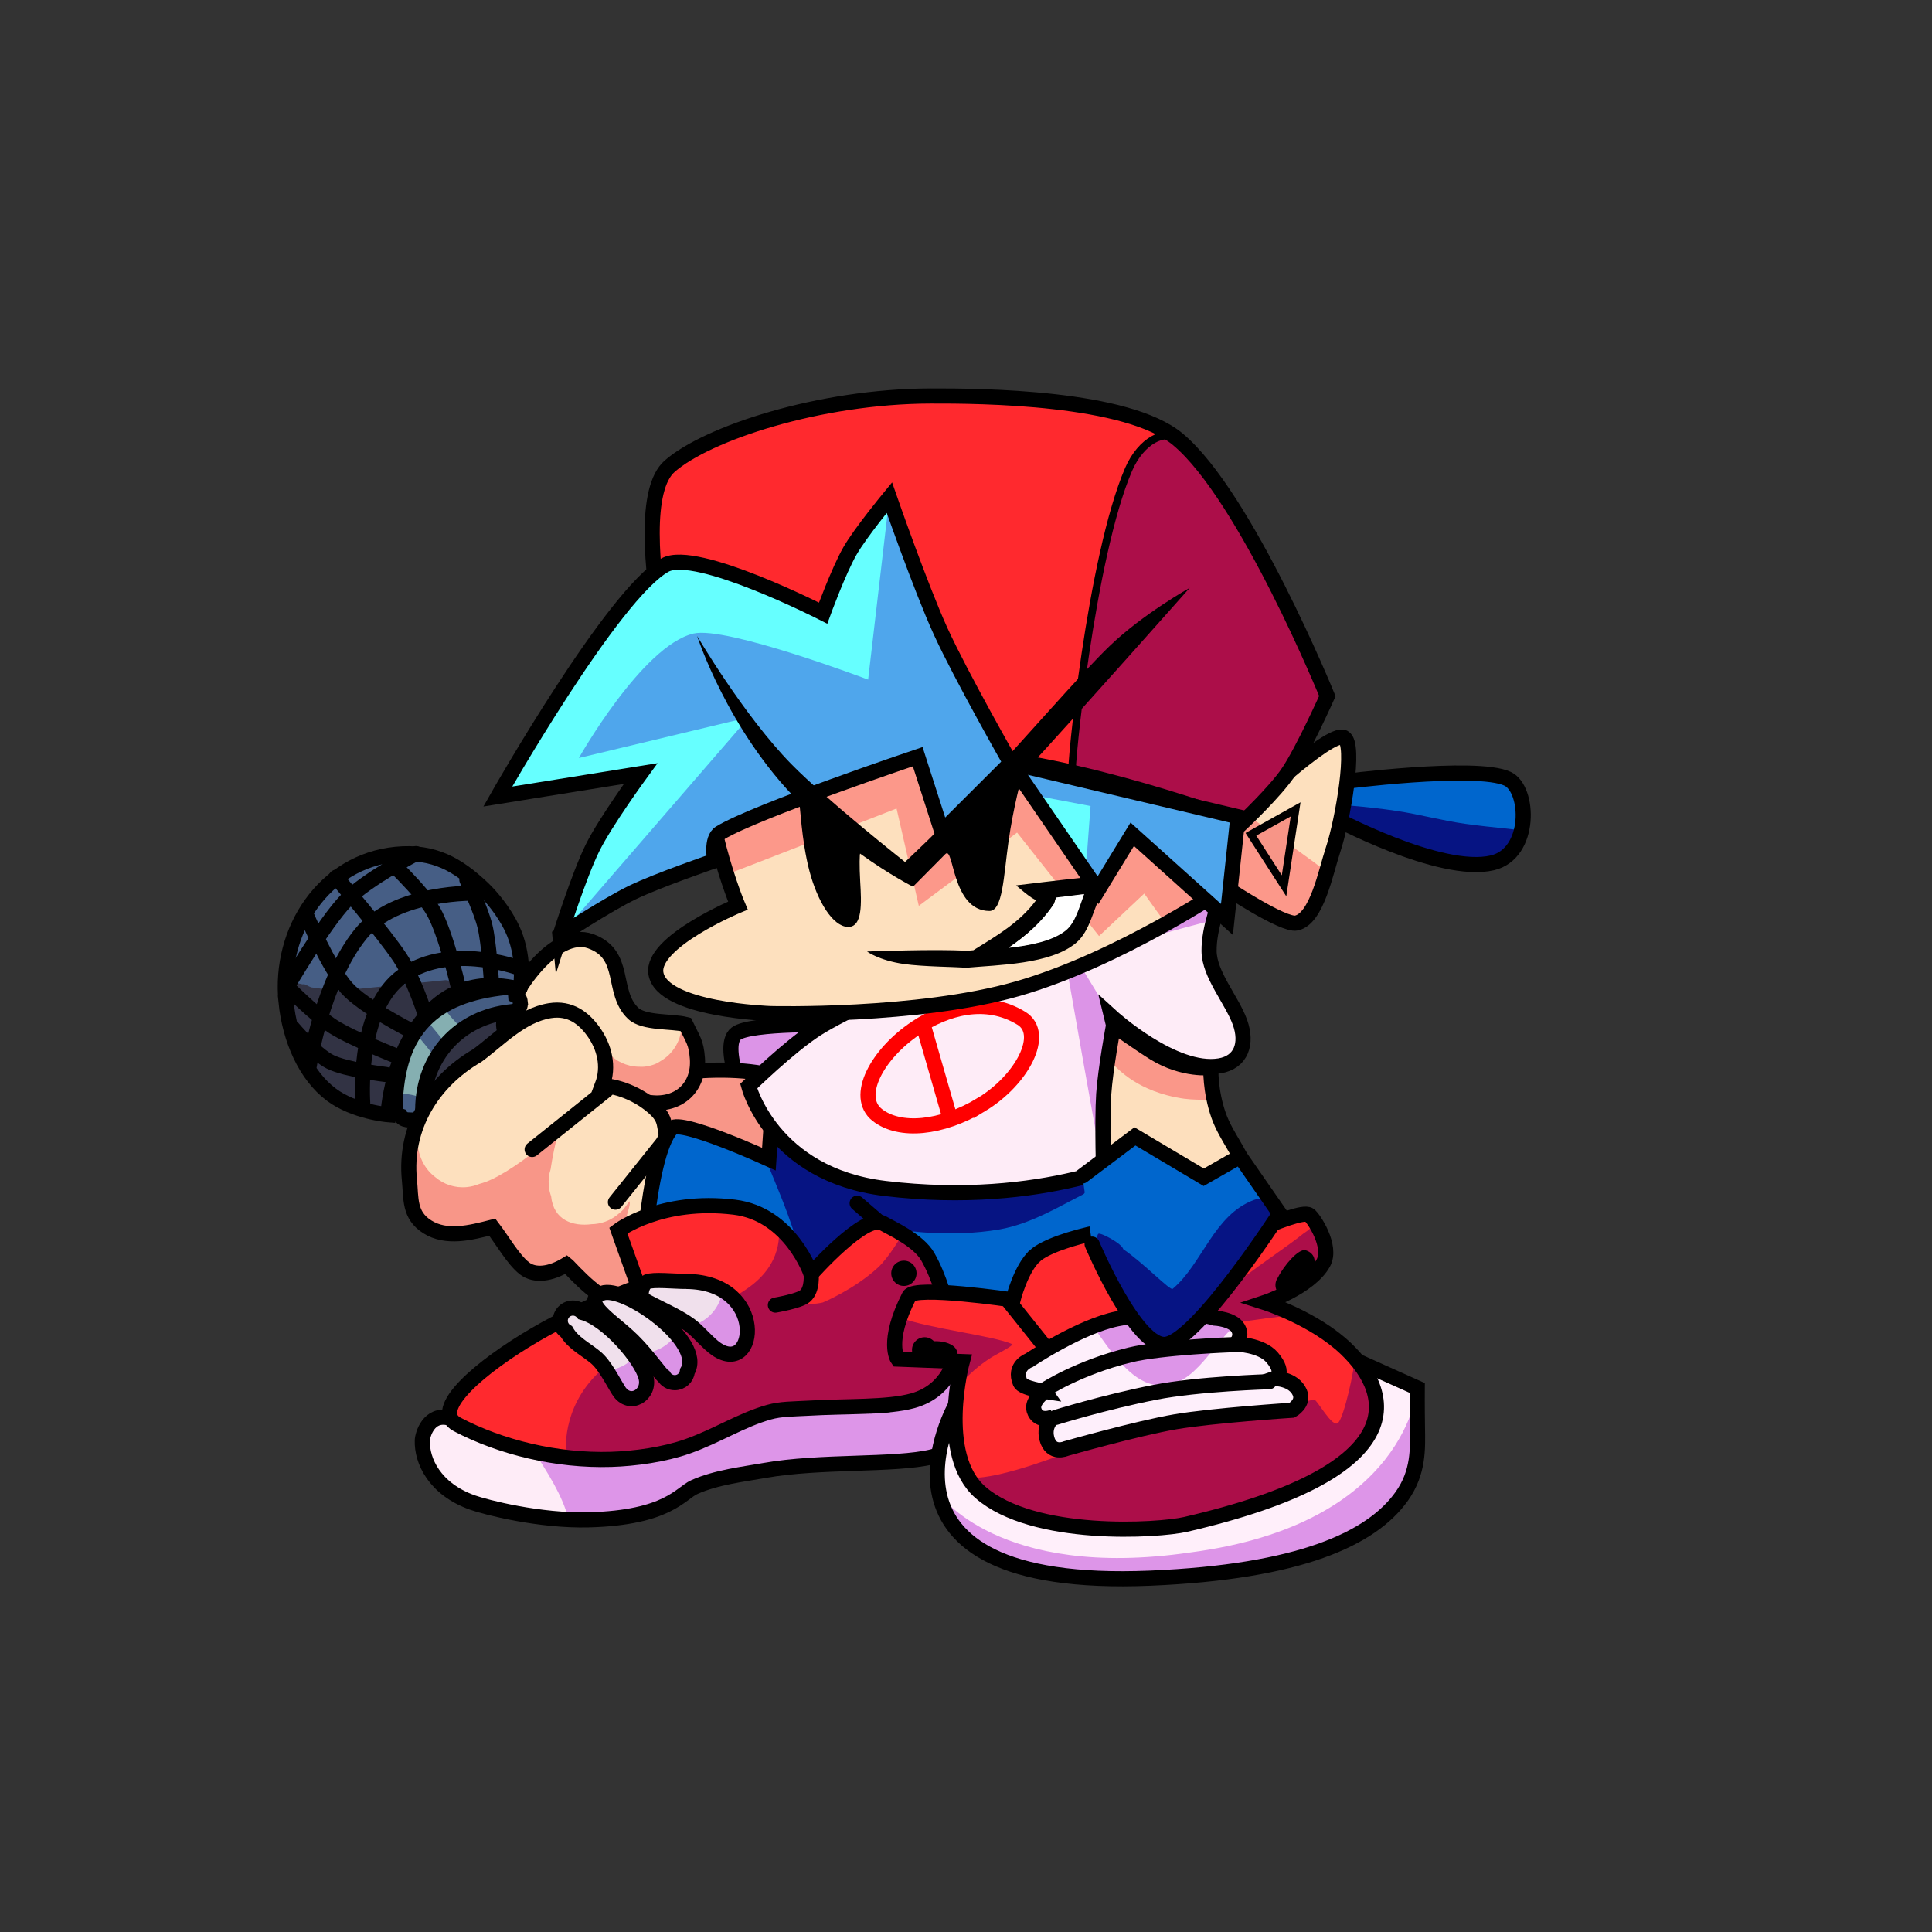 <svg version="1.1" xmlns="http://www.w3.org/2000/svg" xmlns:xlink="http://www.w3.org/1999/xlink" width="127.667" height="127.667" viewBox="0,0,127.667,127.667"><rect x="0" y="0" width="127.667" height="127.667" fill="#333333" stroke="none"/><g transform="translate(-176.167,-116.167)"><g data-paper-data="{&quot;isPaintingLayer&quot;:true}" fill-rule="nonzero" stroke-linejoin="miter" stroke-miterlimit="10" stroke-dasharray="" stroke-dashoffset="0" style="mix-blend-mode: normal"><g><path d="M203.568,189.935c-0.002,0 -0.004,0 -0.004,0l-0.559,-0.129c-0.953,-0.97 -0.671,-2.3 -0.09,-3.454c1.639,-1.651 5.524,-6.44 8.111,-3.558c1.223,1.363 1.321,3.364 1.931,5.006c0.708,6.621 -5.753,3.837 -9.389,2.135z" fill="#323344" stroke="#000000" stroke-width="1" stroke-linecap="butt"/><path d="M231.717,182.993c0.333,-1.254 1.457,-4.293 2.652,-4.997c3.409,-2.007 4.978,1.624 5.508,4.122c0.239,2.357 -0.612,6.194 -2.68,9.076c-1.426,1.987 -3.721,3.335 -5.145,4.15c-0.486,0.278 -2.083,0.244 -4.471,-2.795c-2.233,-2.842 -3.852,-7.233 -2.773,-8.081c0.928,-0.73 6.679,-0.594 6.679,-0.594z" fill="#dc94e7" stroke="#000000" stroke-width="1" stroke-linecap="butt"/><path d="M228.336,187.728c0.059,0.035 0.093,0.063 0.093,0.063l0.747,0.704c0.384,0.782 0.437,1.517 0.523,2.229c0.106,0.876 0.16,1.728 -0.314,2.713c-3.448,5.715 -14.159,8.498 -15.073,-0.619c-0.362,-3.805 3.07,-5.334 6.784,-5.775c2.531,-0.301 5.182,-0.204 6.896,0.444c0,0 0.191,0.073 0.344,0.242z" fill="#f89688" stroke="#000000" stroke-width="1" stroke-linecap="butt"/><path d="M209.952,184.635c-0.668,-0.252 -0.484,-0.979 -0.484,-0.979c0.495,-1.943 3.335,-6.148 5.72,-5.294c2.446,0.876 1.327,3.352 2.822,4.769c0.704,0.667 2.556,0.498 3.471,0.731c0.482,1.008 0.689,1.172 0.769,2.236c0.142,1.877 -1.192,3.159 -3.118,2.927c-3.084,-0.372 -5.141,-3.499 -8.208,-3.969l-0.32,-0.029c0,0 -0.445,-0.044 -0.652,-0.392z" fill="#fcdfbd" stroke="none" stroke-width="0.5" stroke-linecap="butt"/><path d="M221.482,183.863c0.482,1.008 0.689,1.172 0.769,2.236c0.142,1.877 -1.192,3.159 -3.118,2.927c-2.382,-0.287 -4.151,-2.218 -6.246,-3.298c0.747,-0.192 1.432,-0.365 1.956,-0.417c0.573,-0.057 1.044,0.146 1.496,0.41c0.505,0.567 1.235,0.921 2.032,0.935c0.322,0.026 0.676,-0.019 1.078,-0.172c0.113,-0.043 0.226,-0.105 0.336,-0.182c0.877,-0.492 1.448,-1.44 1.424,-2.492c0.097,0.015 0.189,0.033 0.272,0.055z" fill="#f89688" stroke="none" stroke-width="0.5" stroke-linecap="butt"/><path d="M209.952,184.635c-0.668,-0.252 -0.484,-0.979 -0.484,-0.979c0.495,-1.943 3.335,-6.148 5.72,-5.294c2.446,0.876 1.327,3.352 2.822,4.769c0.704,0.667 2.556,0.498 3.471,0.731c0.482,1.008 0.689,1.172 0.769,2.236c0.142,1.877 -1.192,3.159 -3.118,2.927c-3.084,-0.372 -5.141,-3.499 -8.208,-3.969l-0.32,-0.029c0,0 -0.445,-0.044 -0.652,-0.392z" fill="none" stroke="#000000" stroke-width="1" stroke-linecap="butt"/><path d="M210.546,182.401c0.056,0.555 -0.499,0.61 -0.499,0.61l-0.085,0.009c-3.44,0.345 -5.835,2.948 -5.863,6.468c0,0 -0.002,0.176 -0.102,0.329l0.088,0.265c0,0 -0.342,0.419 -0.765,0.094c-0.073,-0.003 -0.146,-0.006 -0.219,-0.009c0,0 -0.315,-0.013 -0.461,-0.257c-0.315,-0.106 -0.352,-0.475 -0.352,-0.475l-0.011,-0.155c0.124,-5.054 2.484,-7.377 7.353,-7.866c0,0 0.555,-0.056 0.61,0.499c0.001,0.013 0.002,0.025 0.003,0.038c0.139,0.059 0.278,0.185 0.304,0.449z" fill="#455d83" stroke="none" stroke-width="0.5" stroke-linecap="butt"/><path d="M204.138,188.766c-0.504,-0.232 -1.057,-0.346 -1.584,-0.311c-0.073,-0.036 -0.15,-0.065 -0.23,-0.087c0.141,-1.643 0.555,-2.961 1.254,-3.993c0.479,0.568 0.944,1.154 1.408,1.733c-0.452,0.779 -0.746,1.676 -0.848,2.658z" fill="#85afb1" stroke="none" stroke-width="0.5" stroke-linecap="butt"/><path d="M205.416,182.647c0.384,0.577 0.899,1.14 1.349,1.525c-0.411,0.287 -0.783,0.622 -1.109,0.997c-0.448,-0.556 -0.897,-1.116 -1.359,-1.661c0.331,-0.326 0.704,-0.612 1.118,-0.861z" fill="#85afb1" stroke="none" stroke-width="0.5" stroke-linecap="butt"/><path d="M210.546,182.401c0.056,0.555 -0.499,0.61 -0.499,0.61l-0.085,0.009c-3.44,0.345 -5.835,2.948 -5.863,6.468c0,0 -0.002,0.176 -0.102,0.329l0.088,0.265c0,0 -0.342,0.419 -0.765,0.094c-0.073,-0.003 -0.146,-0.006 -0.219,-0.009c0,0 -0.315,-0.013 -0.461,-0.257c-0.315,-0.106 -0.352,-0.475 -0.352,-0.475l-0.011,-0.155c0.124,-5.054 2.484,-7.377 7.353,-7.866c0,0 0.555,-0.056 0.61,0.499c0.001,0.013 0.002,0.025 0.003,0.038c0.139,0.059 0.278,0.185 0.304,0.449z" fill="none" stroke="#000000" stroke-width="1" stroke-linecap="butt"/><path d="M220.285,191.379c0,0 3.139,-0.26 3.803,1.468c0.533,1.386 -0.625,2.583 -1.221,3.733c-1.41,2.721 -3.487,7.279 -7.157,5.09c-0.777,-0.566 -1.371,-1.176 -2.032,-1.869l-0.088,-0.071c-1.03,0.634 -2.086,0.785 -2.775,0.244c-0.73,-0.573 -1.45,-1.845 -2.118,-2.716c-1.449,0.373 -3.03,0.778 -4.296,-0.024c-1.218,-0.771 -1.056,-1.868 -1.18,-3.101c-0.346,-3.456 1.505,-6.483 4.482,-8.216c1.45,-1.065 2.904,-2.665 4.805,-2.966c1.337,-0.212 2.236,0.497 2.869,1.376c0.73,1.015 1.062,2.311 0.585,3.564c1.253,0.087 2.523,0.679 3.427,1.488c0.886,0.793 0.591,1.226 0.895,2z" fill="#fde0be" stroke="none" stroke-width="0.5" stroke-linecap="butt"/><path d="M224.088,192.847c0.533,1.386 -0.625,2.583 -1.221,3.733c-1.41,2.721 -3.487,7.279 -7.157,5.09c-0.777,-0.566 -1.371,-1.176 -2.032,-1.869l-0.088,-0.071c-1.03,0.634 -2.086,0.785 -2.775,0.244c-0.73,-0.573 -1.45,-1.845 -2.118,-2.716c-1.449,0.373 -3.03,0.778 -4.296,-0.024c-1.218,-0.771 -1.056,-1.868 -1.18,-3.101c-0.116,-1.156 0.014,-2.264 0.35,-3.292c0.087,0.177 0.149,0.355 0.155,0.544l0.007,0.006c0.027,1.151 0.484,2.024 1.191,2.556c0.559,0.482 1.307,0.743 2.099,0.663c0.287,-0.029 0.559,-0.1 0.811,-0.207c0.276,-0.073 0.557,-0.176 0.837,-0.309c1.22,-0.579 2.88,-1.769 4.411,-3.233c-0.239,0.92 -0.422,1.83 -0.531,2.568c-0.112,0.352 -0.156,0.732 -0.117,1.123c0.023,0.233 0.075,0.456 0.151,0.667c0.159,1.582 1.445,2.005 2.681,1.842c0.073,-0.002 0.147,-0.006 0.221,-0.013c0.61,-0.061 1.155,-0.315 1.579,-0.695c0.141,-0.109 0.261,-0.225 0.355,-0.347c0.106,-0.137 0.217,-0.29 0.331,-0.456c0.218,0.101 -0.691,2.232 -0.455,2.275c0.7,0.128 2.598,-2.076 3.304,-2.639c0.566,-0.451 0.906,-0.937 1.071,-1.426c0.25,-0.47 0.368,-1.016 0.311,-1.585c-0.026,-0.257 -0.086,-0.503 -0.175,-0.733c0.901,0.137 1.932,0.496 2.281,1.403z" fill="#f89688" stroke="none" stroke-width="0.5" stroke-linecap="butt"/><path d="M220.285,191.379c0,0 3.139,-0.26 3.803,1.468c0.533,1.386 -0.625,2.583 -1.221,3.733c-1.41,2.721 -3.487,7.279 -7.157,5.09c-0.777,-0.566 -1.371,-1.176 -2.032,-1.869l-0.088,-0.071c-1.03,0.634 -2.086,0.785 -2.775,0.244c-0.73,-0.573 -1.45,-1.845 -2.118,-2.716c-1.449,0.373 -3.03,0.778 -4.296,-0.024c-1.218,-0.771 -1.056,-1.868 -1.18,-3.101c-0.346,-3.456 1.505,-6.483 4.482,-8.216c1.45,-1.065 2.904,-2.665 4.805,-2.966c1.337,-0.212 2.236,0.497 2.869,1.376c0.73,1.015 1.062,2.311 0.585,3.564c1.253,0.087 2.523,0.679 3.427,1.488c0.886,0.793 0.591,1.226 0.895,2z" fill="none" stroke="#000000" stroke-width="1" stroke-linecap="butt"/><path d="M216.242,188.195l-4.91,3.929" fill="none" stroke="#000000" stroke-width="1" stroke-linecap="round"/><path d="M220.022,191.626l-3.187,3.98" fill="none" stroke="#000000" stroke-width="1" stroke-linecap="round"/><path d="M195.068,182.358c-0.475,-4.737 2.519,-9.261 7.256,-9.736c2.531,-0.254 4.112,0.707 5.736,2.236c0.547,0.515 1.411,1.537 1.942,2.656c0.844,1.777 0.624,3.649 0.535,3.943c-0.071,0.234 -3.114,-1.168 -5.801,1.419c-2.74,2.638 -2.929,6.952 -2.929,6.952c0,0 -2.221,-0.185 -3.748,-1.33c-1.702,-1.277 -2.741,-3.644 -2.992,-6.14z" fill="#465e85" stroke="#000000" stroke-width="0" stroke-linecap="butt"/><path d="M195.068,182.358c-0.06,-0.595 -0.065,-1.186 -0.018,-1.767c0.055,0.077 0.117,0.149 0.185,0.213l0.006,0.021l0.038,0.019c0.179,0.155 0.397,0.264 0.635,0.311l0.233,0.053l0.143,-0.003l0.133,0.071l0.085,0.021l0.072,0.05l0.094,0.036l0.009,0.013l0.04,0.006l0.036,0.014l0.318,0.038l0.317,0.046l0.039,-0.004l0.04,0.005l0.012,-0.01l0.029,-0.003l0.031,0.021l0.094,0.036l0.009,0.013l0.04,0.006l0.036,0.014l0.318,0.038l0.317,0.046l0.039,-0.004l0.04,0.005l0.012,-0.01l7.16,-0.718l0.037,0.004l0.317,0.046l0.039,-0.004l0.04,0.005l0.012,-0.01l0.217,-0.022l0.024,0.012l0.529,0.119l0.176,-0.004l0.303,0.036l0.317,0.046l0.039,-0.004l0.04,0.005l0.012,-0.01l0.473,-0.047l0.024,0.012l0.168,0.038l0.181,0.069l0.009,0.013l0.04,0.006l0.036,0.014l0.266,0.032c-1.137,-0.049 -2.706,0.176 -4.17,1.585c-2.74,2.638 -2.929,6.952 -2.929,6.952c0,0 -2.221,-0.185 -3.748,-1.33c-1.702,-1.277 -2.741,-3.644 -2.992,-6.14z" fill="#323344" stroke="#000000" stroke-width="0" stroke-linecap="butt"/><path d="M199.331,177.176l0.005,0.016l-0.023,-0.009z" fill="#323344" stroke="#000000" stroke-width="0" stroke-linecap="butt"/><path d="M195.068,182.358c-0.475,-4.737 2.519,-9.261 7.256,-9.736c2.531,-0.254 4.112,0.707 5.736,2.236c0.547,0.515 1.411,1.537 1.942,2.656c0.844,1.777 0.624,3.649 0.535,3.943c-0.071,0.234 -3.114,-1.168 -5.801,1.419c-2.74,2.638 -2.929,6.952 -2.929,6.952c0,0 -2.221,-0.185 -3.748,-1.33c-1.702,-1.277 -2.741,-3.644 -2.992,-6.14z" fill="none" stroke="#000000" stroke-width="1" stroke-linecap="butt"/><path d="M200.135,189.048c0,0 -0.429,-5.889 2.417,-8.223c3.009,-2.468 7.805,-0.732 7.805,-0.732" fill="none" stroke="#000000" stroke-width="1" stroke-linecap="round"/><path d="M196.61,186.556c0,0 0.833,-5.523 3.399,-8.681c2.33,-2.867 7.701,-2.69 7.701,-2.69" fill="none" stroke="#000000" stroke-width="1" stroke-linecap="round"/><path d="M195.141,181.359c0,0 2.433,-4.181 3.917,-5.713c1.339,-1.382 4.598,-3.072 4.598,-3.072" fill="none" stroke="#000000" stroke-width="1" stroke-linecap="round"/><path d="M201.671,187.17c0,0 -2.643,-0.315 -3.683,-0.835c-1.017,-0.509 -2.489,-2.253 -2.489,-2.253" fill="none" stroke="#000000" stroke-width="1" stroke-linecap="round"/><path d="M202.593,186.043c0,0 -3.08,-1.196 -4.401,-2.03c-1.178,-0.743 -3.144,-2.731 -3.144,-2.731" fill="none" stroke="#000000" stroke-width="1" stroke-linecap="round"/><path d="M203.275,184.25c0,0 -3.096,-1.57 -4.189,-2.787c-1.194,-1.33 -2.7,-4.884 -2.7,-4.884" fill="none" stroke="#000000" stroke-width="1" stroke-linecap="round"/><path d="M198.382,174.138c0,0 3.182,3.739 4.221,5.317c0.861,1.309 1.577,3.498 1.577,3.498" fill="none" stroke="#000000" stroke-width="1" stroke-linecap="round"/><path d="M201.608,172.78c0,0 2.414,2.223 3.196,3.601c0.821,1.446 1.619,4.881 1.619,4.881" fill="none" stroke="#000000" stroke-width="1" stroke-linecap="round"/><path d="M207.019,174.307c0,0 0.928,1.971 1.191,3.055c0.275,1.131 0.423,3.593 0.423,3.593" fill="none" stroke="#000000" stroke-width="1" stroke-linecap="round"/></g><g><g stroke="#000000"><path d="M254.294,193.318l1.758,9.735l-37.568,-0.986c0,0 0.36,-9.541 2.072,-11.346c0.593,-0.626 6.42,2.039 6.42,2.039l0.257,-3.817z" fill="#0066cd" stroke-width="0" stroke-linecap="round"/><path d="M247.758,195.084c-1.505,0.752 -3.466,1.964 -5.555,2.325c-3.234,0.559 -6.473,0.038 -6.473,0.038c0,0 0.303,3.493 0.187,5.077l-6.308,-0.166c0.11,-1.296 -0.574,-3.713 -1.366,-5.892c-0.629,-1.73 -1.373,-3.356 -1.504,-3.813c0.151,0.067 0.236,0.106 0.236,0.106l0.257,-3.817l20.665,3.379c0,0 0.436,0.795 0.406,1.593c-0.02,0.515 -0.484,1.157 -0.546,1.168z" fill="#061483" stroke-width="0" stroke-linecap="butt"/><path d="M254.294,193.318l1.758,9.735l-37.568,-0.986c0,0 0.36,-9.541 2.072,-11.346c0.593,-0.626 6.42,2.039 6.42,2.039l0.257,-3.817z" fill="none" stroke-width="1" stroke-linecap="round"/><path d="M232.808,195.677l2.187,1.887" fill="none" stroke-width="1" stroke-linecap="round"/></g><g><path d="M240.613,209.636c0,0.335 -1.631,2.504 -2.855,2.799c-2.462,0.593 -7.389,0.242 -11.077,0.901c-1.337,0.239 -3.196,0.449 -4.631,1.098c-0.924,0.418 -1.743,2.021 -6.963,2.163c-3.257,0.089 -6.834,-0.832 -7.712,-1.147c-2.502,-0.898 -3.344,-2.765 -3.301,-4.098c0.013,-0.39 0.428,-1.816 1.76,-1.488c0.906,0.223 3.464,1.845 6.173,2.245c3.293,0.486 6.895,0.062 7.942,-0.194c2.515,-0.615 4.63,-2.038 7.069,-2.817c2.582,-0.825 5.972,0.35 8.047,-0.152c2.71,-0.655 3.813,-2.837 4.394,-2.556c0.938,0.454 1.155,2.559 1.155,3.246z" fill="#feecf7" stroke="none" stroke-width="0" stroke-linecap="butt"/><path d="M237.758,212.435c-2.462,0.593 -7.389,0.242 -11.077,0.901c-1.337,0.239 -3.196,0.449 -4.631,1.098c-0.924,0.418 -1.743,2.021 -6.963,2.163c-0.444,0.012 -0.894,0.005 -1.342,-0.016c-0.436,-1.68 -1.419,-3.106 -2.326,-4.578c0.195,0.041 0.39,0.076 0.587,0.105c3.293,0.486 6.895,0.062 7.942,-0.194c2.515,-0.615 4.63,-2.038 7.069,-2.817c2.582,-0.825 5.972,0.35 8.047,-0.152c2.71,-0.655 3.813,-2.837 4.394,-2.556c0.938,0.454 1.155,2.559 1.155,3.246c0,0.335 -1.631,2.504 -2.855,2.799z" fill="#dd95e8" stroke="none" stroke-width="0" stroke-linecap="butt"/><path d="M240.613,209.636c0,0.335 -1.631,2.504 -2.855,2.799c-2.462,0.593 -7.389,0.242 -11.077,0.901c-1.337,0.239 -3.196,0.449 -4.631,1.098c-0.924,0.418 -1.743,2.021 -6.963,2.163c-3.257,0.089 -6.834,-0.832 -7.712,-1.147c-2.502,-0.898 -3.344,-2.765 -3.301,-4.098c0.013,-0.39 0.428,-1.816 1.76,-1.488c0.906,0.223 3.464,1.845 6.173,2.245c3.293,0.486 6.895,0.062 7.942,-0.194c2.515,-0.615 4.63,-2.038 7.069,-2.817c2.582,-0.825 5.972,0.35 8.047,-0.152c2.71,-0.655 3.813,-2.837 4.394,-2.556c0.938,0.454 1.155,2.559 1.155,3.246z" fill="none" stroke="#000000" stroke-width="1" stroke-linecap="butt"/><path d="M218.355,201.209l-1.329,-3.731c0,0 2.811,-2.124 7.657,-1.541c3.722,0.447 5.08,4.415 5.08,4.415c0,0 3.575,-4.041 4.74,-3.354c0.516,0.304 2.344,1.108 2.975,2.217c1.537,2.704 1.806,6.626 1.806,6.626c0,0 -0.383,2.214 -2.791,2.885c-1.68,0.469 -4.343,0.344 -7.032,0.501c-0.853,0.05 -1.696,0.034 -2.49,0.26c-1.844,0.524 -3.423,1.567 -5.376,2.256c-1.554,0.548 -3.472,0.81 -5.042,0.859c-3.611,0.113 -7.303,-0.803 -10.162,-2.301c-1.835,-0.961 1.519,-3.828 5.174,-5.956c3.267,-1.902 6.791,-3.135 6.791,-3.135z" fill="#ff292e" stroke="#000000" stroke-width="0" stroke-linecap="round"/><path d="M227.69,197.311c0.569,0.502 1.738,1.993 1.902,3.004c0.139,0.857 -0.709,1.235 -0.485,1.757c0.199,0.463 1.428,0.166 1.428,0.166c0,0 2.047,-0.844 3.629,-2.292c0.772,-0.707 1.641,-2.23 1.641,-2.23c0,0 1.333,0.9 1.673,1.499c1.537,2.704 1.806,6.626 1.806,6.626c0,0 -0.383,2.214 -2.791,2.885c-1.68,0.469 -4.343,0.344 -7.032,0.501c-0.853,0.05 -1.696,0.034 -2.49,0.26c-1.844,0.524 -3.423,1.567 -5.376,2.256c-1.554,0.548 -3.472,0.81 -5.042,0.859c-0.985,0.031 -2.956,-0.128 -2.956,-0.128c0,0 -0.456,-2.697 1.665,-5.126c2.448,-2.803 7.683,-4.112 10.45,-6.151c2.494,-1.838 1.783,-4.058 1.979,-3.885z" fill="#ac0e49" stroke="#000000" stroke-width="0" stroke-linecap="round"/><path d="M229.763,200.308c0,0 0.129,1.064 -0.406,1.511c-0.388,0.325 -1.953,0.59 -1.953,0.59" fill="none" stroke="#000000" stroke-width="1" stroke-linecap="round"/><path d="M235.06,200.308c0,-0.462 0.374,-0.836 0.836,-0.836c0.462,0 0.836,0.374 0.836,0.836c0,0.462 -0.374,0.836 -0.836,0.836c-0.462,0 -0.836,-0.374 -0.836,-0.836z" fill="#000000" stroke="none" stroke-width="0.5" stroke-linecap="butt"/><path d="M218.355,201.209l-1.329,-3.731c0,0 2.811,-2.124 7.657,-1.541c3.722,0.447 5.08,4.415 5.08,4.415c0,0 3.575,-4.041 4.74,-3.354c0.516,0.304 2.344,1.108 2.975,2.217c1.537,2.704 1.806,6.626 1.806,6.626c0,0 -0.383,2.214 -2.791,2.885c-1.68,0.469 -4.343,0.344 -7.032,0.501c-0.853,0.05 -1.696,0.034 -2.49,0.26c-1.844,0.524 -3.423,1.567 -5.376,2.256c-1.554,0.548 -3.472,0.81 -5.042,0.859c-3.611,0.113 -7.303,-0.803 -10.162,-2.301c-1.835,-0.961 1.519,-3.828 5.174,-5.956c3.267,-1.902 6.791,-3.135 6.791,-3.135z" fill="none" stroke="#000000" stroke-width="1" stroke-linecap="round"/><path d="M213.188,203.439c0,-0.269 0.127,-0.508 0.323,-0.661c-0.142,0.306 -0.231,0.642 -0.253,0.996c-0.045,-0.103 -0.07,-0.216 -0.07,-0.335z" fill="#db93e6" stroke="none" stroke-width="0.5" stroke-linecap="butt"/><path d="M221.529,200.845c5.363,0.047 4.656,6.303 1.977,4.474c-0.564,-0.385 -1.146,-1.136 -1.753,-1.588c-0.808,-0.602 -2.207,-1.188 -3.053,-1.672c-0.291,-0.131 -0.169,-1.019 0.235,-1.192c0.404,-0.173 1.733,-0.029 2.595,-0.021z" fill="#f0e0ec" stroke="none" stroke-width="0.5" stroke-linecap="butt"/><path d="M221.589,206.784c-0.043,0.422 -0.399,0.751 -0.832,0.751c-0.307,0 -0.575,-0.165 -0.721,-0.412c-0.231,-0.132 -1.051,-1.371 -2.081,-2.384c-0.872,-0.857 -1.898,-1.528 -2.335,-2.165c-0.321,-0.467 -0.114,-0.78 0.332,-0.95c1.444,-0.55 6.804,3.206 5.637,5.159z" data-paper-data="{&quot;index&quot;:null}" fill="#f0e0ec" stroke="none" stroke-width="0.5" stroke-linecap="butt"/><path d="M218.849,207.163c0.335,1.267 -1.091,2.009 -1.795,0.903c-0.419,-0.658 -0.91,-1.692 -1.541,-2.213c-0.664,-0.549 -1.484,-0.942 -1.913,-1.693c-0.246,-0.145 -0.412,-0.414 -0.412,-0.721c0,-0.462 0.374,-0.836 0.836,-0.836c0.254,0 0.482,0.114 0.636,0.293c1.656,0.454 3.873,3.07 4.189,4.268z" fill="#f0e0ec" stroke="none" stroke-width="0.5" stroke-linecap="butt"/><path d="M223.506,205.318c-0.542,-0.37 -1.101,-1.078 -1.683,-1.534c1.105,-0.277 1.948,-1.213 2.087,-2.366c2.652,1.513 1.778,5.39 -0.405,3.9z" fill="#db93e6" stroke="none" stroke-width="0.5" stroke-linecap="butt"/><path d="M221.589,206.784c-0.043,0.422 -0.399,0.751 -0.832,0.751c-0.307,0 -0.575,-0.165 -0.721,-0.412c-0.169,-0.097 -0.654,-0.787 -1.306,-1.547c0.89,-0.064 1.664,-0.546 2.127,-1.251c0.747,0.866 1.141,1.773 0.731,2.459z" data-paper-data="{&quot;index&quot;:null}" fill="#db93e6" stroke="none" stroke-width="0.5" stroke-linecap="butt"/><path d="M218.849,207.163c0.335,1.267 -1.091,2.009 -1.795,0.903c-0.24,-0.377 -0.503,-0.877 -0.803,-1.333c0.743,-0.056 1.405,-0.403 1.872,-0.927c0.368,0.515 0.632,0.999 0.726,1.357z" fill="#db93e6" stroke="none" stroke-width="0.5" stroke-linecap="butt"/><path d="M221.529,200.845c5.363,0.047 4.656,6.303 1.977,4.474c-0.564,-0.385 -1.146,-1.136 -1.753,-1.588c-0.808,-0.602 -2.207,-1.188 -3.053,-1.672c-0.291,-0.131 -0.169,-1.019 0.235,-1.192c0.404,-0.173 1.733,-0.029 2.595,-0.021z" fill="none" stroke="#000000" stroke-width="1" stroke-linecap="butt"/><path d="M221.589,206.784c-0.043,0.422 -0.399,0.751 -0.832,0.751c-0.307,0 -0.575,-0.165 -0.721,-0.412c-0.231,-0.132 -1.051,-1.371 -2.081,-2.384c-0.872,-0.857 -1.898,-1.528 -2.335,-2.165c-0.321,-0.467 -0.114,-0.78 0.332,-0.95c1.444,-0.55 6.804,3.206 5.637,5.159z" data-paper-data="{&quot;index&quot;:null}" fill="none" stroke="#000000" stroke-width="1" stroke-linecap="butt"/><path d="M217.054,208.067c-0.419,-0.658 -0.91,-1.692 -1.541,-2.213c-0.664,-0.549 -1.484,-0.942 -1.913,-1.693c-0.246,-0.145 -0.412,-0.414 -0.412,-0.721c0,-0.462 0.374,-0.836 0.836,-0.836c0.254,0 0.482,0.114 0.636,0.293c1.656,0.454 3.873,3.07 4.189,4.268c0.317,1.198 -1.091,2.009 -1.795,0.903z" fill="none" stroke="#000000" stroke-width="1" stroke-linecap="butt"/></g><g><path d="M239.37,208.914c0,0 0.392,8.34 14.607,6.239c13.499,-1.995 11.639,-9.156 11.639,-9.156l4.203,1.887c0,0 -0.009,1.189 0.013,2.617c0.02,1.372 0.095,2.951 -1.037,4.543c-2,2.814 -6.761,4.992 -16.602,5.407c-20.062,0.846 -12.823,-11.538 -12.823,-11.538z" fill="#ffeffa" stroke="#000000" stroke-width="0" stroke-linecap="round"/><path d="M238.241,214.926c-0.017,-0.079 3.879,5.673 16.551,3.83c14.357,-1.866 15.027,-10.871 15.027,-10.871c0,0 -0.009,1.189 0.013,2.617c0.02,1.372 0.095,2.951 -1.037,4.543c-2,2.814 -6.761,4.992 -16.602,5.407c-10.113,0.426 -13.289,-2.509 -13.951,-5.525z" fill="#dd95e8" stroke="#000000" stroke-width="0" stroke-linecap="round"/><path d="M239.37,208.914c0,0 0.392,8.34 14.607,6.239c13.499,-1.995 11.639,-9.156 11.639,-9.156l4.203,1.887c0,0 -0.009,1.189 0.013,2.617c0.02,1.372 0.095,2.951 -1.037,4.543c-2,2.814 -6.761,4.992 -16.602,5.407c-20.062,0.846 -12.823,-11.538 -12.823,-11.538z" fill="none" stroke="#000000" stroke-width="1" stroke-linecap="round"/><path d="M244.558,199.145c1.316,-1.176 6.834,-2.372 9.541,-1.847c1.634,0.317 1.353,1.938 1.353,1.938c0,0 6.505,-3.29 7.231,-2.782c0.283,0.198 1.533,2.077 0.927,3.174c-0.898,1.625 -3.87,2.611 -3.87,2.611c0,0 0.387,0.123 0.98,0.366c-4.38,0.271 -10.457,2.817 -13.096,2.978c-0.289,0.018 -0.094,-0.573 -0.15,-0.857c-0.239,-1.212 -0.365,-2.585 -1.152,-3.605c-0.532,-0.69 -1.208,-1.287 -1.967,-1.77c0.065,-0.074 0.132,-0.143 0.201,-0.205z" fill="#ff292e" stroke="#000000" stroke-width="0" stroke-linecap="butt"/><path d="M239.756,206.141l-4.266,-0.164c0,0 -0.76,-1.066 0.65,-3.956l0.443,0.776c0.896,1.568 5.913,-0.097 5.43,2.85c-0.111,0.679 -1.321,0.928 -2.471,1.494c0.111,-0.615 0.214,-1 0.214,-1z" fill="#ff292e" stroke="#000000" stroke-width="0" stroke-linecap="butt"/><path d="M258.172,209.1c0.369,-0.083 0.882,-0.111 1.469,-0.118c-0.646,0.168 -1.328,0.236 -2.029,0.242c0.207,-0.045 0.395,-0.087 0.56,-0.124z" fill="#ac0e49" stroke="#000000" stroke-width="0" stroke-linecap="butt"/><path d="M243.101,202.067c0,0 0.523,-2.087 1.457,-2.921c1.316,-1.176 6.834,-2.372 9.541,-1.847c1.634,0.317 1.353,1.938 1.353,1.938c0,0 6.505,-3.29 7.231,-2.782c0.283,0.198 1.533,2.077 0.927,3.174c-0.898,1.625 -3.87,2.611 -3.87,2.611c0,0 3.277,1.041 5.383,3.064c3.272,3.142 4.204,8.168 -10.608,11.596c-1.791,0.414 -10.065,0.936 -13.559,-2.113c-2.86,-2.496 -1.201,-8.644 -1.201,-8.644l-4.266,-0.164c0,0 -0.796,-1.117 0.754,-4.164c0.362,-0.713 6.858,0.254 6.858,0.254z" fill="#ff292e" stroke="#000000" stroke-width="0" stroke-linecap="round"/><path d="M239.756,206.141l-4.266,-0.164c0,0 -0.543,-0.761 0.14,-2.742c1.976,0.736 6.212,1.201 7.428,1.756c0.145,0.066 -1.201,0.759 -1.351,0.855c-0.891,0.567 -1.499,1.128 -2.203,1.903c-0.025,0.027 -0.049,0.055 -0.073,0.083c0.14,-1.006 0.325,-1.691 0.325,-1.691z" fill="#ac0e49" stroke="#000000" stroke-width="0" stroke-linecap="butt"/><path d="M239.016,206.272c-0.273,0.244 -2.55,0.173 -2.501,-0.539c-0.053,-0.11 -0.083,-0.234 -0.083,-0.364c0,-0.462 0.374,-0.836 0.836,-0.836c0.241,0 0.457,0.102 0.61,0.264c1.116,-0.05 2.129,0.589 1.138,1.475z" fill="#000000" stroke="none" stroke-width="0.5" stroke-linecap="butt"/><path d="M254.516,216.898c-1.791,0.414 -10.065,0.936 -13.559,-2.113c-0.32,-0.279 -0.583,-0.603 -0.798,-0.96c3.213,0.178 11.224,-3.766 14.153,-4.468c1.761,-0.422 5.913,0.014 8.682,-0.709c0.185,-0.048 1.226,1.942 1.602,1.538c0.401,-0.429 1.099,-3.595 1.084,-4.303c2.77,3.154 2.765,7.791 -11.165,11.015z" fill="#ac0e49" stroke="#000000" stroke-width="0" stroke-linecap="butt"/><path d="M263.61,199.628c-0.898,1.625 -3.87,2.611 -3.87,2.611c0,0 0.889,0.283 2.039,0.839c-2.618,0.167 -5.352,0.925 -5.54,0.303c-0.449,-1.481 3.967,-4.013 6.075,-5.714c0.3,-0.184 0.562,-0.424 0.772,-0.704c0.434,0.681 0.96,1.876 0.523,2.665z" fill="#ac0e49" stroke="#000000" stroke-width="0" stroke-linecap="butt"/><path d="M242.886,202.238l2.402,3.002" fill="none" stroke="#000000" stroke-width="1" stroke-linecap="round"/><path d="M245.202,208.114c0,0 -1.467,-0.219 -1.621,-0.583c-0.466,-1.103 0.592,-1.475 0.592,-1.475c0,0 3.347,-2.245 5.842,-2.745c4.079,-0.817 6.423,-0.043 6.423,-0.043c0,0 1.216,0.058 1.553,0.687c0.313,0.583 -0.181,1.028 -0.181,1.028c0,0 1.696,0.035 2.417,0.883c0.946,1.112 0.156,1.39 0.156,1.39c0,0 1.265,-0.003 1.67,0.921c0.317,0.724 -0.512,1.18 -0.512,1.18c0,0 -5.207,0.339 -7.707,0.763c-2.475,0.42 -7.218,1.767 -7.218,1.767c0,0 -0.991,0.447 -1.276,-0.674c-0.236,-0.931 0.461,-1.428 0.461,-1.428c0,0 -1.032,0.465 -1.306,-0.437c-0.187,-0.616 0.706,-1.235 0.706,-1.235z" fill="#feeffb" stroke="#000000" stroke-width="0" stroke-linecap="round"/><path d="M250.015,203.31c4.079,-0.817 6.423,-0.043 6.423,-0.043c0,0 0.908,0.043 1.373,0.461c-1.717,1.496 -2.928,4.451 -5.426,3.937c-1.531,-0.315 -2.764,-2.094 -3.986,-3.859c0.55,-0.217 1.102,-0.394 1.616,-0.497z" fill="#dd95e8" stroke="#000000" stroke-width="0" stroke-linecap="round"/><path d="M245.931,209.829c0,0 3.183,-0.995 6.535,-1.654c2.905,-0.571 7.574,-0.705 7.574,-0.705" fill="none" stroke="#000000" stroke-width="1" stroke-linecap="round"/><path d="M245.159,208.028c0,0 2.227,-1.483 5.688,-2.328c2.061,-0.503 6.706,-0.674 6.706,-0.674" fill="none" stroke="#000000" stroke-width="1" stroke-linecap="round"/><path d="M245.202,208.114c0,0 -1.467,-0.219 -1.621,-0.583c-0.466,-1.103 0.592,-1.475 0.592,-1.475c0,0 3.347,-2.245 5.842,-2.745c4.079,-0.817 6.423,-0.043 6.423,-0.043c0,0 1.216,0.058 1.553,0.687c0.313,0.583 -0.181,1.028 -0.181,1.028c0,0 1.696,0.035 2.417,0.883c0.946,1.112 0.156,1.39 0.156,1.39c0,0 1.265,-0.003 1.67,0.921c0.317,0.724 -0.512,1.18 -0.512,1.18c0,0 -5.207,0.339 -7.707,0.763c-2.475,0.42 -7.218,1.767 -7.218,1.767c0,0 -0.991,0.447 -1.276,-0.674c-0.236,-0.931 0.461,-1.428 0.461,-1.428c0,0 -1.032,0.465 -1.306,-0.437c-0.187,-0.616 0.706,-1.235 0.706,-1.235z" fill="none" stroke="#000000" stroke-width="1" stroke-linecap="round"/><path d="M262.45,198.786c1.15,0.383 0.404,1.847 -0.4,2.633c-0.13,0.293 -0.424,0.498 -0.765,0.498c-0.462,0 -0.836,-0.374 -0.836,-0.836c0,-0.187 0.061,-0.359 0.165,-0.498c0.393,-0.795 1.384,-1.947 1.837,-1.796z" fill="#000000" stroke="none" stroke-width="0.5" stroke-linecap="butt"/><path d="M244.558,199.145c1.316,-1.176 6.834,-2.372 9.541,-1.847c1.634,0.317 1.353,1.938 1.353,1.938c0,0 6.505,-3.29 7.231,-2.782c0.283,0.198 1.533,2.077 0.927,3.174c-0.898,1.625 -3.87,2.611 -3.87,2.611c0,0 3.277,1.041 5.383,3.064c3.272,3.142 4.204,8.168 -10.608,11.596c-1.791,0.414 -10.065,0.936 -13.559,-2.113c-2.86,-2.496 -1.201,-8.644 -1.201,-8.644l-4.266,-0.164c0,0 -0.796,-1.117 0.754,-4.164c0.362,-0.713 6.858,0.254 6.858,0.254c0,0 0.523,-2.087 1.457,-2.921z" fill="none" stroke="#000000" stroke-width="1" stroke-linecap="round"/></g><g><path d="M236.511,180.97c0,0 -1.026,-4.096 1.032,-5.337c5.69,-3.434 12.348,-2.328 12.348,-2.328c0,0 4.35,-2.344 6.741,-1.588c2.153,0.681 -0.595,4.242 -0.569,7.296c0.013,1.556 1.508,3.231 2.038,4.7c0.511,1.415 0.087,2.649 -1.344,2.887c-3.022,0.501 -7.144,-3.259 -7.144,-3.259l2.23,9.199c0,0 -6.684,3.431 -17.205,2.161c-7.482,-0.903 -8.998,-6.761 -8.998,-6.761c0,0 2.671,-2.617 4.488,-3.781c1.807,-1.159 6.384,-3.188 6.384,-3.188z" fill="#feecf7" stroke="#000000" stroke-width="0" stroke-linecap="round"/><path d="M236.511,180.97c0,0 -1.026,-4.096 1.032,-5.337c5.69,-3.434 12.348,-2.328 12.348,-2.328c0,0 4.35,-2.344 6.741,-1.588c1.684,0.533 0.37,2.828 -0.271,5.264c-0.707,0.111 -9.118,2.478 -9.118,2.478l2.369,3.881l2.23,9.199c0,0 -0.972,0.499 -2.759,1.046c-0.183,-0.614 -2.546,-14.155 -2.546,-14.155c0,0 -13.832,3.325 -13.6,3.212c1.783,-0.878 3.573,-1.672 3.573,-1.672z" fill="#dc94e7" stroke="#000000" stroke-width="0" stroke-linecap="butt"/><path d="M249.891,173.304c0,0 4.35,-2.344 6.741,-1.588c2.153,0.681 -0.595,4.242 -0.569,7.296c0.013,1.556 1.508,3.231 2.038,4.7c0.511,1.415 0.087,2.649 -1.344,2.887c-3.022,0.501 -7.144,-3.259 -7.144,-3.259l2.23,9.199c0,0 -6.684,3.431 -17.205,2.161c-7.482,-0.903 -8.998,-6.761 -8.998,-6.761c0,0 2.671,-2.617 4.488,-3.781c1.807,-1.159 6.384,-3.188 6.384,-3.188c0,0 -1.026,-4.096 1.032,-5.337c2.058,-1.242 12.348,-2.328 12.348,-2.328z" fill="none" stroke="#000000" stroke-width="1" stroke-linecap="round"/><g fill="none" stroke="#ff0000" stroke-width="1"><path d="M240.997,189.172c-2.618,1.578 -5.393,1.835 -6.865,0.669c-1.512,-1.197 -0.032,-4.019 2.573,-5.754c1.967,-1.311 4.595,-2.075 6.954,-0.633c1.657,1.013 0.058,4.079 -2.662,5.718z" stroke-linecap="butt"/><path d="M237.183,183.926l1.63,5.661" stroke-linecap="round"/></g><path d="M249.298,173.879c-0.158,0.277 -0.33,0.54 -0.515,0.79c-1.857,2.513 -4.998,3.679 -8.276,3.616c-1.079,-0.021 -3.584,-0.185 -3.344,-1.838c0.445,-3.069 11.252,-4.114 11.71,-3.313z" fill="#f89688" stroke="#000000" stroke-width="1" stroke-linecap="butt"/></g><g stroke="#000000" stroke-linecap="round"><path d="M249.748,183.926c0,0 1.778,1.258 2.701,1.827c1.918,1.184 3.732,0.96 3.732,0.96c0,0 -0.067,1.518 0.515,3.171c0.497,1.408 1.622,2.669 1.544,3.3c-0.163,1.331 -2.476,2.066 -4.533,2.162c-3.404,0.159 -4.603,-1.128 -4.603,-1.128c0,0 -0.123,-3.934 -0.003,-5.753c0.107,-1.617 0.646,-4.54 0.646,-4.54z" fill="#fddfbd" stroke-width="0"/><path d="M249.748,183.926c0,0 1.778,1.258 2.701,1.827c1.918,1.184 3.732,0.96 3.732,0.96c0,0 -0.044,0.991 0.246,2.243c-0.829,-0.25 -1.373,0.053 -3.141,-0.415c-2.501,-0.662 -3.477,-2.026 -3.911,-2.371c0.178,-1.191 0.373,-2.244 0.373,-2.244z" fill="#fa9789" stroke-width="0"/><path d="M252.449,185.753c1.918,1.184 3.732,0.96 3.732,0.96c0,0 -0.067,1.518 0.515,3.171c0.497,1.408 1.622,2.669 1.544,3.3c-0.163,1.331 -2.476,2.066 -4.533,2.162c-3.404,0.159 -4.603,-1.128 -4.603,-1.128c0,0 -0.123,-3.934 -0.003,-5.753c0.107,-1.617 0.646,-4.54 0.646,-4.54c0,0 1.778,1.258 2.701,1.827z" fill="none" stroke-width="1"/></g><g><path d="M247.69,193.876l3.474,-2.616l4.546,2.702l2.402,-1.372l2.616,3.774c0,0 -5.356,8.287 -7.496,8.635c-1.979,0.322 -4.898,-6.619 -4.898,-6.619z" fill="#0066cd" stroke="#000000" stroke-width="0" stroke-linecap="round"/><path d="M253.657,201.334c1.974,-1.657 2.707,-4.894 5.388,-5.88c0.4,-0.147 1.263,-0.171 1.427,0.362c0.304,0.991 -5.778,9.206 -7.379,9.146c-1.398,-0.053 -3.396,-3.065 -4.22,-5.178c-0.486,-1.247 -0.2,-2.069 -0.122,-2.089c0.136,-0.096 1.561,0.644 1.643,1.021c1.362,0.928 3.096,2.759 3.263,2.618z" fill="#061484" stroke="none" stroke-width="0.5" stroke-linecap="butt"/><path d="M247.69,193.875l3.474,-2.616l4.546,2.702l2.402,-1.372l2.616,3.774c0,0 -5.356,8.287 -7.496,8.635c-1.979,0.322 -4.898,-6.619 -4.898,-6.619" fill="none" stroke="#000000" stroke-width="1" stroke-linecap="round"/></g></g><g stroke="#000000"><g stroke-linecap="butt"><path d="M264.165,170.138l0.503,-2.288c0,0 9.043,-1.186 11.116,-0.223c1.456,0.676 1.598,4.936 -0.995,5.556c-3.454,0.826 -10.624,-3.045 -10.624,-3.045z" fill="#0066cd" stroke-width="0"/><path d="M264.165,170.138l0.179,-0.812c0,0 2.058,0.12 4.1,0.425c1.579,0.236 2.96,0.632 4.556,0.856c1.898,0.266 3.721,0.379 3.701,0.462c-0.239,0.985 -0.843,1.858 -1.911,2.114c-3.454,0.826 -10.624,-3.045 -10.624,-3.045z" fill="#061483" stroke-width="0"/><path d="M264.165,170.138l0.503,-2.288c0,0 9.043,-1.186 11.116,-0.223c1.456,0.676 1.598,4.936 -0.995,5.556c-3.454,0.826 -10.624,-3.045 -10.624,-3.045z" fill="none" stroke-width="1"/></g><g stroke-linecap="round"><path d="M224.926,176.009c0,0 -10.223,-24.04 12.532,-25.504c23.331,-1.5 20.859,19.349 20.859,19.349c0,0 5.699,-5.428 6.65,-4.954c0.803,0.4 -0.059,5.461 -0.712,7.423c-0.482,1.45 -1.06,4.545 -2.421,4.84c-0.856,0.185 -4.665,-2.346 -4.665,-2.346c0,0 -7.087,4.777 -13.774,6.689c-6.603,1.888 -16.299,1.64 -16.299,1.64c0,0 -7.21,-0.224 -7.588,-2.667c-0.323,-2.081 5.418,-4.47 5.418,-4.47z" fill="#fde0be" stroke-width="0"/><path d="M253.229,177.201c-0.033,0.018 -1.451,-1.987 -1.451,-1.987l-2.987,2.809l-5.415,-6.838l-6.494,4.841l-1.47,-6.432c0,0 -11.217,4.382 -11.226,4.352c-1.87,-5.856 -5.389,-22.241 13.273,-23.441c23.331,-1.5 20.859,19.349 20.859,19.349c0,0 5.547,3.8 5.499,3.966c-0.425,1.459 -0.999,3.13 -1.981,3.342c-0.856,0.185 -4.665,-2.346 -4.665,-2.346c0,0 -1.575,1.062 -3.941,2.385z" fill="#fc988a" stroke-width="0"/><path d="M258.827,171.299l2.955,-1.649l-0.765,5.051z" fill="#f79587" stroke-width="0.5"/><path d="M237.458,150.505c23.331,-1.5 20.859,19.349 20.859,19.349c0,0 5.699,-5.428 6.65,-4.954c0.803,0.4 -0.059,5.461 -0.712,7.423c-0.482,1.45 -1.06,4.545 -2.421,4.84c-0.856,0.185 -4.665,-2.346 -4.665,-2.346c0,0 -7.087,4.777 -13.774,6.689c-6.603,1.888 -16.299,1.64 -16.299,1.64c0,0 -7.21,-0.224 -7.588,-2.667c-0.323,-2.081 5.418,-4.47 5.418,-4.47c0,0 -10.223,-24.04 12.532,-25.504z" fill="none" stroke-width="1"/></g><g stroke-linecap="round"><path d="M263.878,162.165c0,0 -1.591,3.56 -2.585,5.042c-0.859,1.28 -3.035,3.332 -3.035,3.332c0,0 -11.177,-4.176 -18.694,-4.437c-7.678,-0.266 -17.441,1.349 -17.441,1.349c0,0 -5.08,-17.514 -1.703,-20.477c2.459,-2.157 9.848,-4.617 17.234,-4.639c3.366,-0.01 12.996,0.063 16.35,2.866c4.494,3.758 9.875,16.964 9.875,16.964z" fill="#ff292e" stroke-width="0"/><path d="M263.878,162.165c0,0 -1.591,3.56 -2.585,5.042c-0.859,1.28 -3.035,3.332 -3.035,3.332c0,0 -5.413,-2.022 -11.238,-3.34c-0.152,-0.034 1.237,-14.25 3.726,-20.014c0.824,-1.909 2.423,-2.681 3.257,-1.984c4.494,3.758 9.875,16.964 9.875,16.964z" fill="#ac0e49" stroke-width="0.5"/><path d="M261.293,167.207c-0.859,1.28 -3.035,3.332 -3.035,3.332c0,0 -11.177,-4.176 -18.694,-4.437c-7.678,-0.266 -17.441,1.349 -17.441,1.349c0,0 -5.08,-17.514 -1.703,-20.477c2.459,-2.157 9.848,-4.617 17.234,-4.639c3.366,-0.01 12.996,0.063 16.35,2.866c4.494,3.758 9.875,16.964 9.875,16.964c0,0 -1.591,3.56 -2.585,5.042z" fill="none" stroke-width="1"/></g><g stroke-linecap="round"><path d="M223.4,173.042c0,0 -3.751,1.285 -5.444,2.104c-1.718,0.832 -4.789,2.849 -4.789,2.849c0,0 1.253,-3.991 2.163,-5.82c0.864,-1.737 3.168,-4.891 3.168,-4.891l-9.439,1.518c0,0 7.624,-13.437 11.061,-15.303c2.049,-1.113 10.439,3.183 10.439,3.183c0,0 1.016,-2.789 1.777,-4.115c0.693,-1.207 2.601,-3.519 2.601,-3.519c0,0 2.077,5.965 3.383,8.825c1.361,2.98 4.627,8.709 4.627,8.709l15.022,3.553l-0.725,6.789l-6.259,-5.629l-2.262,3.699l-5.776,-8.412l-4.547,4.538l-1.59,-4.952c0,0 -10.719,3.606 -13.06,5.039c-0.638,0.391 -0.35,1.833 -0.35,1.833z" fill="#4fa6ec" stroke-width="0"/><path d="M225.657,163.562l-12.49,14.433c0,0 1.253,-3.991 2.163,-5.82c0.864,-1.737 3.168,-4.891 3.168,-4.891l-9.439,1.518c0,0 7.624,-13.437 11.061,-15.303c2.049,-1.113 10.439,3.183 10.439,3.183c0,0 1.016,-2.789 1.777,-4.115c0.693,-1.207 2.601,-3.519 2.601,-3.519l-1.404,12.029c0,0 -9.389,-3.564 -11.549,-3.043c-3.391,0.817 -7.566,8.223 -7.566,8.223z" fill="#66ffff" stroke-width="0"/><path d="M248.23,169.431l-0.326,4.371l-3.5,-5.097z" fill="#66ffff" stroke-width="0"/><path d="M213.167,177.996c0,0 1.253,-3.991 2.163,-5.82c0.864,-1.737 3.168,-4.891 3.168,-4.891l-9.439,1.518c0,0 7.624,-13.437 11.061,-15.303c2.049,-1.113 10.439,3.183 10.439,3.183c0,0 1.016,-2.789 1.777,-4.115c0.693,-1.207 2.601,-3.519 2.601,-3.519c0,0 2.077,5.965 3.383,8.825c1.361,2.98 4.627,8.709 4.627,8.709l15.022,3.553l-0.725,6.789l-6.259,-5.629l-2.262,3.699l-5.776,-8.412l-4.547,4.538l-1.59,-4.952c0,0 -10.719,3.606 -13.06,5.039c-0.638,0.391 -0.35,1.833 -0.35,1.833c0,0 -3.751,1.285 -5.444,2.104c-1.692,0.819 -4.789,2.849 -4.789,2.849z" fill="none" stroke-width="1"/></g></g><g><path d="M222.233,158.191c0,0 3.079,5.26 6.231,8.475c2.309,2.355 7.507,6.462 7.507,6.462c0,0 2.279,-2.101 4.797,-4.801c3.137,-3.364 6.803,-7.622 8.728,-9.476c2.188,-2.107 5.29,-3.842 5.29,-3.842c0,0 -7.697,8.687 -11.013,12.269c-0.075,0.081 -0.66,2.31 -0.967,4.517c-0.32,2.298 -0.379,4.577 -1.259,4.571c-2.517,-0.017 -2.33,-4.35 -2.911,-3.761c-1.234,1.251 -2.137,2.154 -2.137,2.154c0,0 -1.482,-0.737 -3.492,-2.182c-0.037,-0.026 -0.06,0.814 0.003,1.856c0.083,1.374 0.173,3.042 -0.839,2.985c-0.976,-0.055 -1.978,-1.665 -2.514,-3.686c-0.542,-2.043 -0.614,-4.498 -0.692,-4.576c-4.716,-4.714 -6.731,-10.964 -6.731,-10.964z" fill="#000000" stroke="#000000" stroke-width="0" stroke-linecap="round"/><path d="M245.818,175.904c-0.811,1.238 -1.83,2.094 -2.965,2.866c1.396,-0.152 2.808,-0.437 3.684,-1.135c0.645,-0.514 0.909,-1.506 1.227,-2.357c-0.598,0.07 -1.215,0.17 -1.83,0.247zM233.462,179.044c0,0 4.686,-0.177 6.565,-0.044c0.146,-0.014 0.3,-0.028 0.46,-0.04c1.583,-0.984 3.059,-1.832 4.159,-3.322c-0.233,0.008 -1.334,-0.964 -1.334,-0.964c0,0 3.46,-0.425 4.747,-0.543l0.489,0.033c0.097,-0.016 0.21,-0.002 0.335,0.067c0.095,0.043 0.198,0.117 0.256,0.245c0.066,0.124 0.062,0.25 0.039,0.352c-0.021,0.141 -0.078,0.239 -0.149,0.307c-0.647,1.026 -0.775,2.534 -1.782,3.362c-1.705,1.403 -5.1,1.425 -7.207,1.618c-0.814,-0.058 -2.881,-0.068 -4.136,-0.246c-1.648,-0.234 -2.442,-0.824 -2.442,-0.824z" fill="#000000" stroke="none" stroke-width="0.5" stroke-linecap="butt"/><path d="M245.956,175.475c0.615,-0.077 1.256,-0.158 1.854,-0.228c-0.318,0.851 -0.577,1.901 -1.222,2.414c-0.876,0.698 -2.384,0.99 -3.78,1.142c1.134,-0.773 2.222,-1.712 3.033,-2.949z" data-paper-data="{&quot;noHover&quot;:false,&quot;origItem&quot;:[&quot;Path&quot;,{&quot;applyMatrix&quot;:true,&quot;segments&quot;:[[[815.6142,327.59136],[0,0],[-1.65831,2.07269]],[[809.83498,332.20743],[2.15617,-1.1879],[2.51774,-0.03472]],[[816.60604,330.80527],[-1.68264,1.09707],[1.23918,-0.80793]],[[819.1958,326.80402],[-0.7119,1.46551],[-1.07993,0.02386]],[[815.88553,326.93555],[1.1112,-0.03384],[0,0]]],&quot;closed&quot;:true}]}" fill="#ffffff" stroke="none" stroke-width="0.5" stroke-linecap="butt"/></g><path d="M176.167,243.833v-127.667h127.667v127.667z" fill="none" stroke="none" stroke-width="NaN" stroke-linecap="butt"/></g></g></svg>